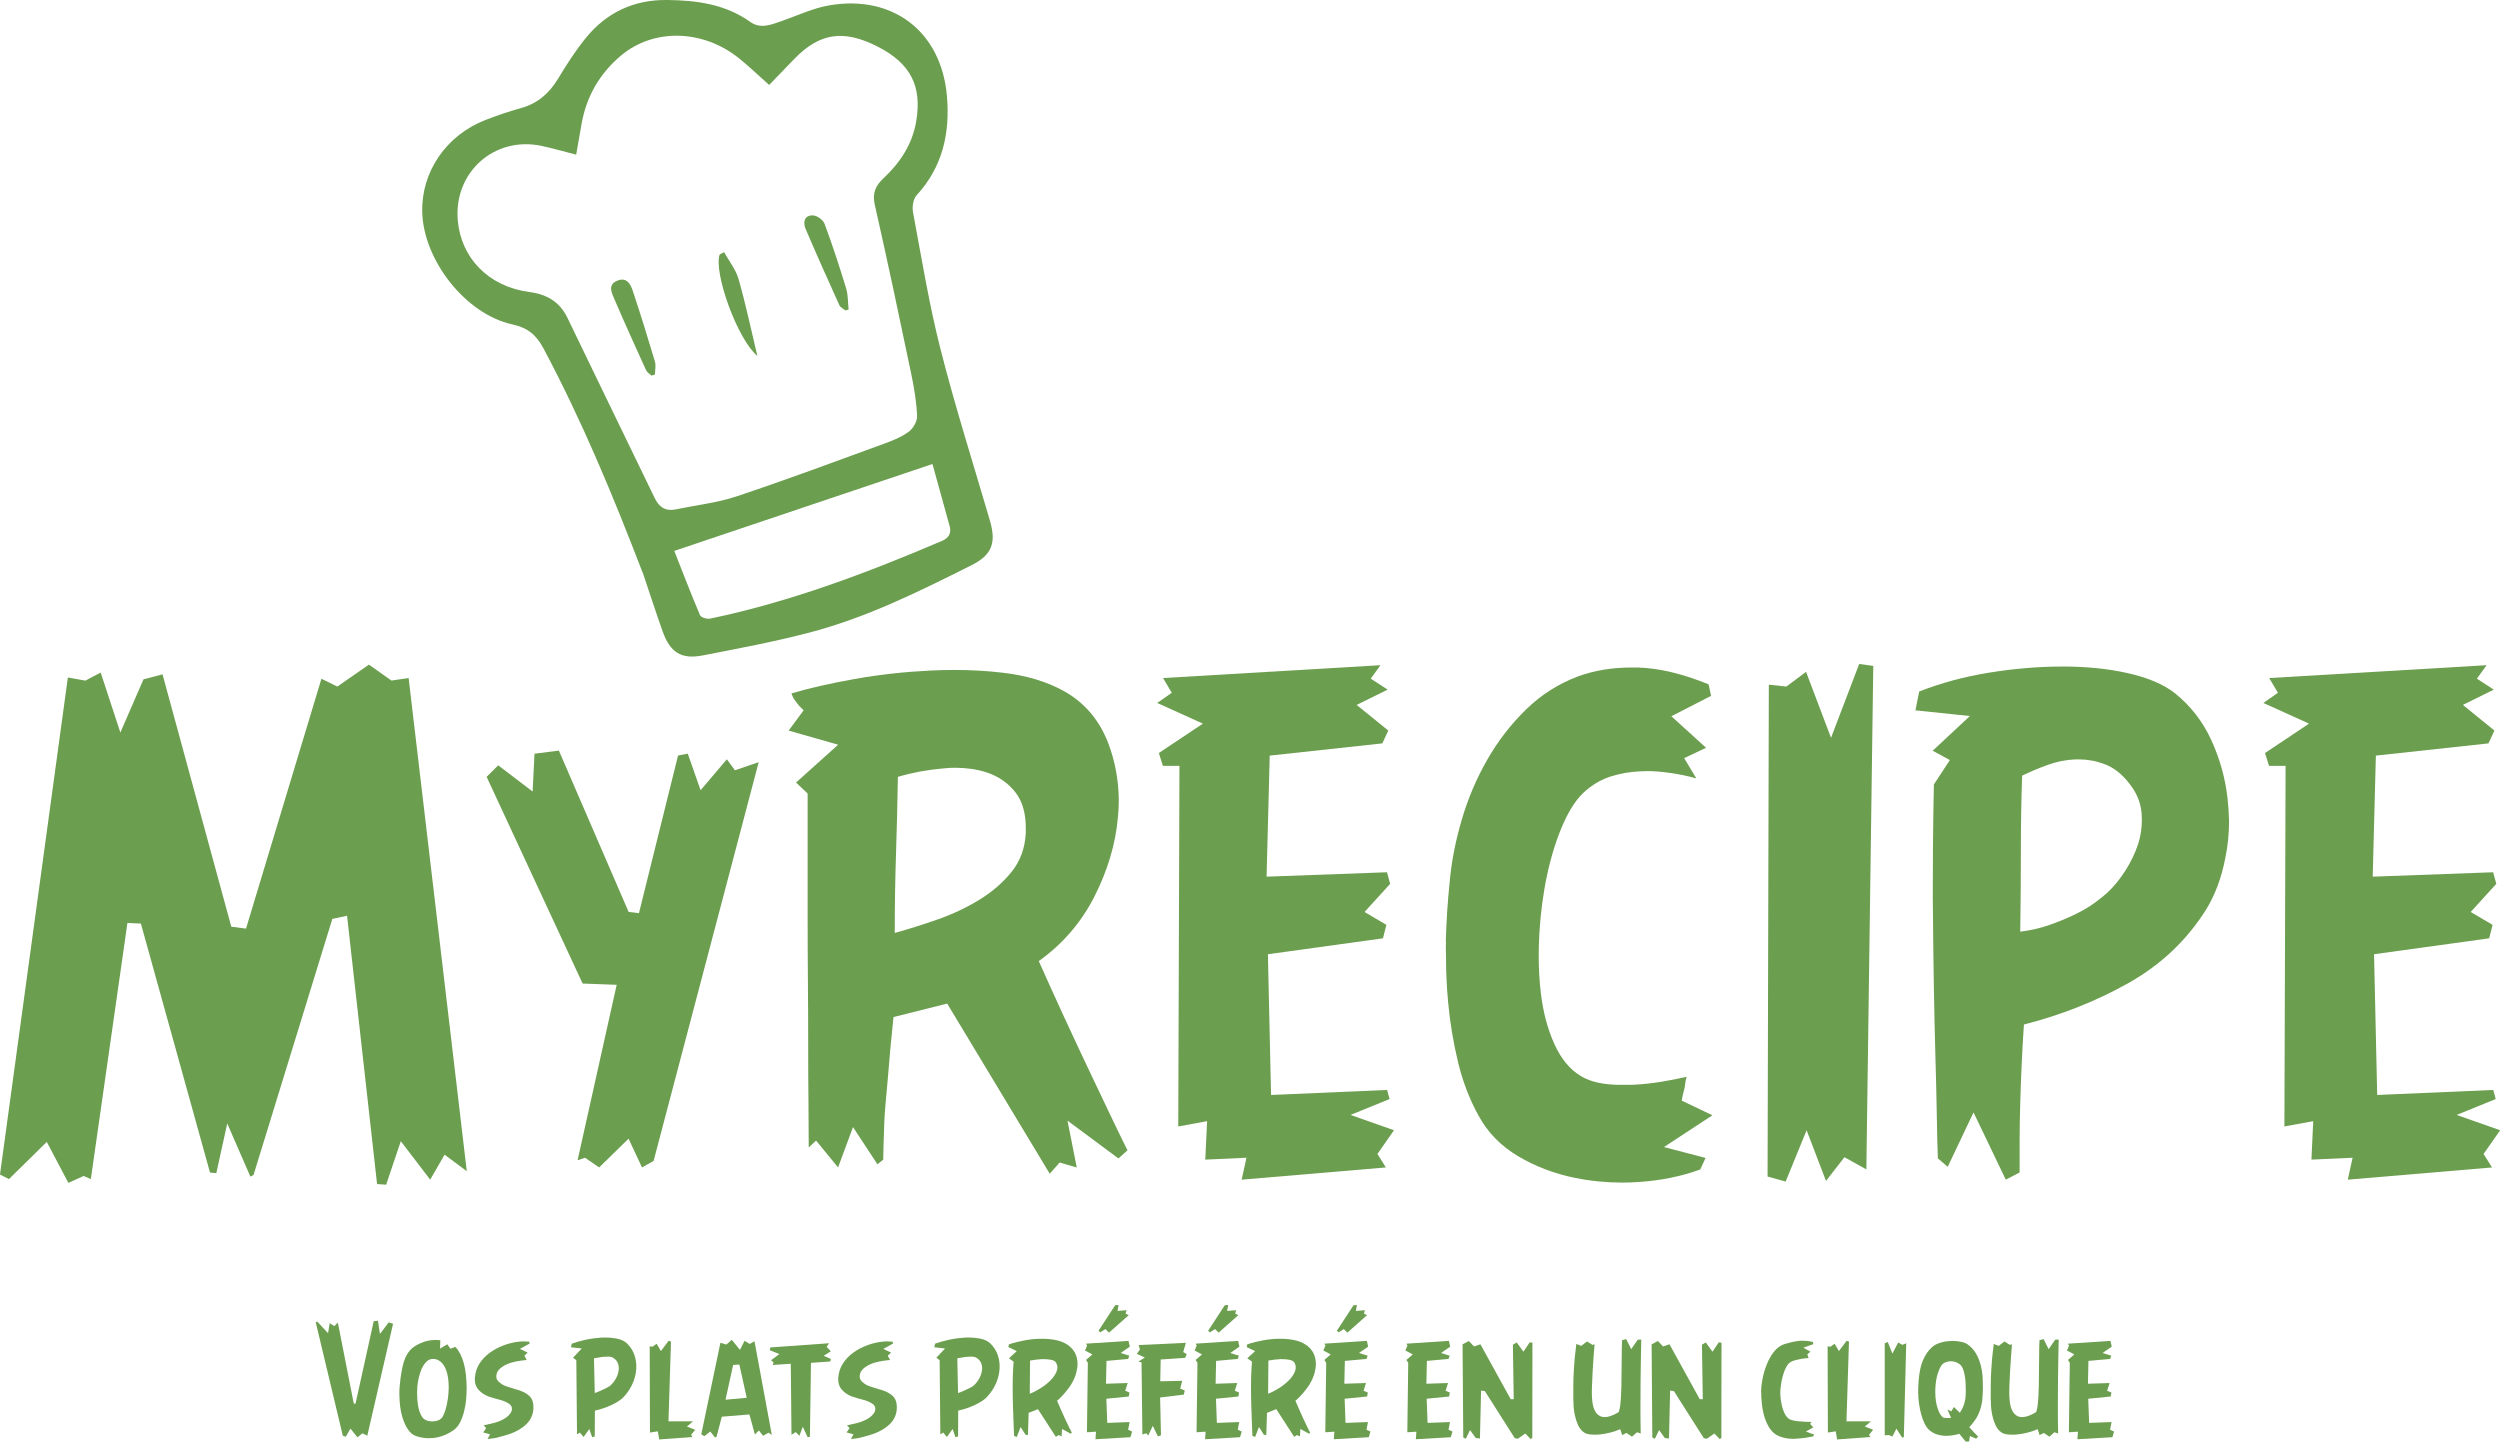 <?xml version="1.0" encoding="UTF-8"?>
<svg id="Layer_2" data-name="Layer 2" xmlns="http://www.w3.org/2000/svg" viewBox="0 0 358.09 206.5">
  <defs>
    <style>
      .cls-1 {
        fill: #6b9e4e;
      }
    </style>
  </defs>
  <g id="Layer_1-2" data-name="Layer 1">
    <g>
      <g>
        <path class="cls-1" d="M0,168.22L9.72,97.04l2.51,.45,2.19-1.16,2.82,8.6,3.31-7.62,2.73-.72,9.85,36.15,2.11,.27,10.8-35.79,2.28,1.12,4.52-3.14,3.23,2.28,2.46-.36,8.33,70.64-3.18-2.37-2.06,3.58-4.21-5.51-2.1,6.23-1.3-.09-4.3-38.43-2.11,.45-11.29,36.69-.45,.22-3.31-7.61-1.57,7.12-.9-.09-9.9-35.66-1.93-.09-5.24,36.69-1.03-.45-2.19,.99-3.09-5.87-5.42,5.33-1.3-.67Z"/>
        <path class="cls-1" d="M69.7,111.28l1.66-1.66,4.93,3.76,.27-5.42,3.49-.45,9.99,23.11,1.48,.18,5.6-22.58,1.39-.27,1.84,5.24,3.76-4.43,1.16,1.57,3.4-1.16-15.05,57.11-1.66,.94-1.93-4.12-4.21,4.12-2.02-1.39-1.07,.36,5.6-25.13-4.88-.18-13.75-29.61Z"/>
        <path class="cls-1" d="M112.96,104.65l2.15-2.91-.67-.67c-.18-.24-.37-.49-.58-.76-.21-.27-.37-.6-.49-.99,2.51-.75,5.52-1.43,9.03-2.06,3.51-.63,7.12-1.03,10.82-1.21,1.16-.06,2.33-.09,3.49-.09,2.36,0,4.67,.13,6.94,.4,3.35,.39,6.24,1.25,8.69,2.6,2.97,1.64,5.09,4.12,6.38,7.44,.99,2.57,1.5,5.32,1.53,8.24,0,.81-.04,1.63-.13,2.46-.34,3.82-1.47,7.6-3.37,11.33-1.9,3.73-4.56,6.81-7.96,9.23,1.06,2.39,2.26,5.04,3.6,7.95,1.34,2.91,2.65,5.7,3.91,8.35,1.26,2.66,2.37,4.98,3.32,6.97,.96,1.99,1.58,3.26,1.88,3.83l-1.3,1.17-7.3-5.42,1.33,6.72-2.45-.72-1.42,1.61-14.69-24.37-7.69,1.93c-.33,3.11-.6,6.03-.81,8.78-.11,1.16-.22,2.34-.32,3.54-.11,1.19-.18,2.31-.21,3.36-.03,1.05-.06,1.99-.09,2.84-.03,.85-.04,1.49-.04,1.9l-.83,.67-3.5-5.33-2.14,5.78-3.15-3.85-1.05,.99c0-1.76-.01-3.91-.04-6.45-.03-2.54-.04-5.28-.04-8.22s-.01-6-.04-9.18c-.03-3.18-.04-6.34-.04-9.47v-17.38l-1.66-1.57,6.03-5.42-7.08-2.02Zm15.2,28.98c1.97-.54,4.03-1.19,6.19-1.95,2.16-.76,4.16-1.71,5.99-2.84,1.83-1.13,3.36-2.46,4.58-3.99,1.22-1.52,1.89-3.36,2.01-5.51v-.76c0-2.09-.48-3.76-1.43-5.02-1.07-1.4-2.5-2.39-4.29-2.96-1.34-.42-2.82-.63-4.42-.63-.54,0-1.07,.03-1.61,.09-2.23,.18-4.42,.58-6.57,1.21-.06,3.67-.15,7.35-.27,11.04-.12,3.69-.18,7.46-.18,11.31Z"/>
        <path class="cls-1" d="M165.73,100.71l2.11-1.48-1.25-2.11,31.14-1.84-1.39,1.93,2.42,1.57-4.44,2.19,4.53,3.67-.85,1.84-16.13,1.75-.45,17.34,17.25-.63,.45,1.66-3.67,4.03,3.13,1.84-.49,1.93-16.48,2.28,.45,20.16,16.62-.72,.36,1.3-5.6,2.28,6.23,2.19-2.37,3.4,1.21,1.93-20.66,1.75,.69-3.14-5.9,.27,.26-5.51-4.13,.76,.17-51.65h-2.37l-.58-1.84,6.31-4.21-6.54-2.96Z"/>
        <path class="cls-1" d="M207.09,134.76c.09-2.93,.27-5.67,.54-8.24,.24-2.93,.82-5.94,1.73-9.05,.91-3.11,2.14-6,3.69-8.69,1.54-2.69,3.4-5.08,5.57-7.19s4.66-3.68,7.47-4.73c2.33-.84,4.87-1.25,7.62-1.25h.85c3.05,.08,6.43,.89,10.17,2.41l.36,1.65-5.69,2.92,4.97,4.52-3.14,1.48,1.75,2.91c-1.28-.37-2.61-.64-3.99-.82-1.05-.15-2.08-.23-3.09-.23l-1.03,.04c-1.37,.06-2.72,.29-4.03,.69-1.31,.4-2.52,1.07-3.63,2.01-1.22,1.01-2.31,2.59-3.27,4.74-.96,2.15-1.72,4.57-2.31,7.25-.58,2.68-.96,5.54-1.14,8.56-.06,1.07-.09,2.1-.09,3.11,0,1.89,.1,3.71,.31,5.44,.33,2.72,.97,5.13,1.93,7.25s2.22,3.65,3.81,4.6c.93,.55,2.05,.92,3.36,1.1,.92,.12,1.88,.17,2.87,.14h1.17c1.37-.06,2.74-.21,4.1-.43,1.36-.23,2.58-.46,3.65-.71-.12,.3-.19,.64-.22,1.02-.03,.38-.11,.75-.22,1.1-.12,.42-.21,.85-.27,1.29l4.39,2.1-6.94,4.55,5.96,1.56-.76,1.65c-2.69,.98-5.6,1.58-8.74,1.79-.81,.06-1.61,.09-2.42,.09-2.3,0-4.55-.22-6.76-.67-2.96-.6-5.68-1.63-8.17-3.11-2.49-1.48-4.37-3.41-5.66-5.8-1.29-2.33-2.27-4.88-2.94-7.66s-1.15-5.63-1.42-8.56c-.21-2.21-.31-4.42-.31-6.63-.03-.72-.03-1.45,0-2.19Z"/>
        <path class="cls-1" d="M253.18,168.53l.18-70.46,2.51,.27,2.82-2.11,3.58,9.45,4.03-10.57,2.02,.27-.99,72.12-3.14-1.75-2.64,3.4-2.78-7.26-3,7.35-2.6-.72Z"/>
        <path class="cls-1" d="M274.36,101.74l.54-2.69c3.11-1.22,6.46-2.13,10.06-2.71,3.6-.58,7.11-.87,10.52-.87s6.53,.32,9.35,.96c2.82,.64,5.03,1.58,6.62,2.8,2.28,1.82,4.04,4.07,5.27,6.74,1.23,2.67,2.01,5.46,2.34,8.35,.12,1.11,.2,2.21,.22,3.31,0,1.79-.18,3.55-.54,5.29-.54,2.81-1.46,5.26-2.74,7.35-2.76,4.39-6.44,7.88-11.03,10.48-4.59,2.6-9.61,4.6-15.07,6-.12,1.64-.22,3.45-.31,5.42-.09,1.97-.17,3.92-.22,5.85-.06,1.93-.09,3.76-.09,5.49v4.43l-1.98,1.03-4.62-9.63-3.7,7.79-1.41-1.21c-.06-1.52-.11-3.55-.15-6.09-.04-2.54-.11-5.37-.2-8.49-.09-3.12-.16-6.41-.22-9.85-.06-3.45-.1-6.91-.13-10.37-.03-1.73-.04-3.43-.02-5.08,.01-1.66,.02-3.29,.02-4.9,.03-3.23,.07-6.15,.13-8.78l2.29-3.49-2.46-1.34,5.33-4.97-7.79-.81Zm15.01,31.71c1.47-.18,2.86-.5,4.18-.96,1.32-.46,2.53-.96,3.64-1.5,1.11-.54,2.06-1.1,2.85-1.68,.79-.58,1.4-1.07,1.82-1.46,.93-.87,1.79-1.92,2.58-3.16,.79-1.24,1.42-2.55,1.86-3.92,.33-1.08,.49-2.18,.49-3.31,0-.33-.02-.66-.04-.99-.12-1.46-.67-2.84-1.66-4.12-1.11-1.46-2.34-2.43-3.68-2.91-1.2-.45-2.43-.67-3.68-.67h-.45c-1.41,.06-2.77,.34-4.09,.83-1.32,.49-2.5,.99-3.55,1.5-.12,3.49-.18,7.09-.18,10.77s-.03,7.55-.09,11.58Z"/>
        <path class="cls-1" d="M324.17,100.71l2.11-1.48-1.25-2.11,31.14-1.84-1.39,1.93,2.42,1.57-4.43,2.19,4.52,3.67-.85,1.84-16.13,1.75-.45,17.34,17.25-.63,.45,1.66-3.67,4.03,3.14,1.84-.49,1.93-16.49,2.28,.45,20.16,16.62-.72,.36,1.3-5.6,2.28,6.23,2.19-2.37,3.4,1.21,1.93-20.66,1.75,.69-3.14-5.9,.27,.26-5.51-4.13,.76,.17-51.65h-2.37l-.58-1.84,6.31-4.21-6.54-2.96Z"/>
      </g>
      <g>
        <path class="cls-1" d="M45.24,189.4l.18-.12,1.57,1.68,.24-1.44,.65,.43,.51-.51,2.28,11.59,.25,.04,2.61-11.83,.61-.06,.28,1.89,1.25-1.66,.63,.2-3.69,16.03-.71-.34-.69,.58-1.02-1.25-.66,1.16-.43-.15-3.87-16.23Z"/>
        <path class="cls-1" d="M57.25,200.82c-.03-.38-.04-.76-.05-1.14,0-.42,.02-.84,.06-1.27,.14-1.44,.34-2.58,.6-3.4s.65-1.45,1.16-1.89c.19-.16,.42-.32,.71-.48,.29-.16,.61-.3,.96-.43s.74-.21,1.15-.25c.19-.02,.39-.03,.58-.03l.65,.04-.04,1.2,1.04-.62,.45,.64,.7-.27c.52,.54,.92,1.31,1.2,2.31,.28,1,.42,2.23,.42,3.69,0,.49-.03,1.02-.08,1.6-.06,.58-.15,1.14-.3,1.69-.14,.55-.33,1.06-.56,1.52-.24,.46-.53,.82-.88,1.08-.5,.35-1,.63-1.5,.81-.5,.19-.99,.31-1.47,.35-.22,.02-.44,.03-.66,.03-.24,0-.47-.01-.69-.04-.42-.06-.8-.15-1.15-.28-.44-.16-.81-.48-1.13-.96-.32-.48-.58-1.05-.78-1.72s-.33-1.4-.39-2.2Zm2.52-1.98c-.02,.27-.03,.54-.02,.81,0,.5,.03,1,.1,1.48,.1,.74,.3,1.33,.58,1.78,.14,.23,.34,.4,.61,.52,.27,.12,.56,.17,.86,.17s.6-.05,.87-.16c.28-.11,.49-.28,.63-.51,.14-.23,.28-.56,.41-1s.24-.92,.32-1.44,.13-1.08,.14-1.65v-.23c0-.49-.04-.96-.12-1.41-.09-.52-.24-.99-.45-1.4-.21-.41-.5-.73-.86-.94-.23-.14-.5-.21-.8-.21h-.05c-.33,0-.61,.12-.84,.33-.41,.37-.73,.91-.96,1.62s-.38,1.46-.43,2.24Z"/>
        <path class="cls-1" d="M68.03,197.28c.06-.72,.27-1.38,.65-1.97,.38-.59,.87-1.11,1.46-1.54s1.25-.79,1.98-1.06c.73-.28,1.47-.46,2.24-.54,.15-.02,.32-.03,.53-.04,.06,0,.11,0,.17,.01,.29,0,.53,.02,.73,.03l.08,.27-1.4,.77,1.11,.53-.47,.45,.33,.61c-.51,.04-1.02,.11-1.52,.21-.5,.1-.94,.23-1.33,.41-.39,.17-.72,.39-.99,.63-.27,.25-.43,.54-.49,.86-.01,.08-.02,.17-.02,.25,0,.27,.09,.49,.27,.67,.23,.24,.51,.45,.83,.61,.16,.07,.34,.13,.52,.19s.37,.12,.54,.17c.18,.06,.34,.11,.5,.16,.15,.05,.29,.09,.4,.11,.71,.21,1.26,.5,1.66,.87,.4,.37,.6,.91,.6,1.63,0,.76-.22,1.43-.65,2-.43,.58-1.1,1.09-2.02,1.53-.36,.17-.73,.31-1.09,.41-.36,.1-.71,.21-1.05,.3-.34,.1-.66,.17-.95,.21-.3,.04-.57,.08-.82,.1l.37-.67-.99-.28,.43-.62-.37-.38c.23-.05,.49-.12,.78-.19,.29-.07,.58-.14,.88-.21,.27-.08,.55-.19,.83-.31,.28-.12,.54-.27,.77-.44,.23-.17,.42-.36,.57-.57,.15-.21,.23-.43,.23-.67,0-.3-.15-.54-.45-.74-.3-.19-.63-.35-.99-.46-.37-.1-.74-.2-1.1-.3s-.63-.18-.81-.25c-.64-.26-1.14-.6-1.5-1.04-.31-.37-.47-.86-.47-1.47,0-.1,0-.2,.01-.3Z"/>
        <path class="cls-1" d="M81.78,192.98l.12-.52c.58-.21,1.25-.4,2-.56,.75-.16,1.51-.26,2.26-.31,.2-.01,.39-.02,.58-.01,.54,0,1.05,.05,1.53,.14,.65,.12,1.15,.35,1.51,.68,.57,.55,.96,1.19,1.16,1.9,.14,.48,.21,.97,.2,1.45,0,.23-.01,.46-.04,.68-.09,.72-.31,1.42-.66,2.1-.35,.68-.79,1.27-1.32,1.77-.18,.16-.4,.32-.68,.49-.28,.17-.58,.33-.92,.49-.34,.16-.71,.3-1.11,.44-.4,.14-.8,.24-1.2,.33l-.02,3.69-.37,.13-.41-1.19-.82,1.15-.53-.64-.41,.26-.1-10.62-.47-.36,1.25-1.32-1.54-.17Zm3.3,1.57l.11,4.99c.35-.12,.68-.26,.97-.4,.25-.11,.5-.23,.74-.35,.24-.12,.42-.23,.53-.33,.3-.27,.55-.59,.76-.95,.21-.37,.35-.74,.41-1.12,.02-.14,.03-.27,.04-.39,0-.23-.04-.46-.11-.67-.11-.34-.35-.62-.71-.85-.17-.1-.4-.16-.68-.17-.02,0-.04,0-.05,.01-.3,0-.6,.02-.9,.05-.36,.06-.73,.12-1.11,.19Z"/>
        <path class="cls-1" d="M93.06,192.84l.4,.06,.59-.43,.62,1.05,1.1-1.47,.34,.11-.36,11.43h3.51l-.87,.74,1.19,.47-.6,.73,.22,.3-4.78,.35-.19-1.16-1.13,.17-.04-12.34Z"/>
        <path class="cls-1" d="M100.45,205.44l2.74-13.11,.85,.26,.78-.68,1.17,1.44,.66-1.3,.74,.45,.68-.39,2.48,13.42-.47-.32-.78,.45-.6-.77-.57,.58-.79-2.87-3.95,.32-.76,2.89-.22,.08-.67-.85-.85,.67-.45-.27Zm3.47-4.95l3.04-.28-1.06-4.76-.89,.06-1.09,4.98Z"/>
        <path class="cls-1" d="M110.25,193.37l.1-.37,8.4-.6-.34,.53,.6,.62-1.03,.65,1.03,.45-.08,.36-2.77,.2-.15,10.57-.32,.09-.7-1.51-.49,1.3-.52-.53-.61,.38-.1-10.17-2.57,.17,.1-.38-.36-.29,1.19-.89-1.38-.56Z"/>
        <path class="cls-1" d="M120.08,197.28c.06-.72,.27-1.38,.65-1.97,.38-.59,.87-1.11,1.46-1.54s1.25-.79,1.98-1.06c.73-.28,1.47-.46,2.24-.54,.15-.02,.32-.03,.53-.04,.06,0,.11,0,.17,.01,.29,0,.53,.02,.73,.03l.08,.27-1.4,.77,1.11,.53-.47,.45,.33,.61c-.51,.04-1.02,.11-1.52,.21-.5,.1-.94,.23-1.33,.41-.39,.17-.72,.39-.99,.63-.27,.25-.43,.54-.49,.86-.01,.08-.02,.17-.02,.25,0,.27,.09,.49,.27,.67,.23,.24,.51,.45,.83,.61,.16,.07,.34,.13,.52,.19s.37,.12,.54,.17c.18,.06,.34,.11,.5,.16,.15,.05,.29,.09,.4,.11,.71,.21,1.26,.5,1.66,.87,.4,.37,.6,.91,.6,1.63,0,.76-.22,1.43-.65,2-.43,.58-1.1,1.09-2.02,1.53-.36,.17-.73,.31-1.09,.41-.36,.1-.71,.21-1.05,.3-.34,.1-.66,.17-.95,.21-.3,.04-.57,.08-.82,.1l.37-.67-.99-.28,.43-.62-.37-.38c.23-.05,.49-.12,.78-.19,.29-.07,.58-.14,.88-.21,.27-.08,.55-.19,.83-.31,.28-.12,.54-.27,.77-.44,.23-.17,.42-.36,.57-.57,.15-.21,.23-.43,.23-.67,0-.3-.15-.54-.45-.74-.3-.19-.63-.35-.99-.46-.37-.1-.74-.2-1.1-.3s-.63-.18-.81-.25c-.64-.26-1.14-.6-1.5-1.04-.31-.37-.47-.86-.47-1.47,0-.1,0-.2,.01-.3Z"/>
        <path class="cls-1" d="M133.82,192.98l.12-.52c.58-.21,1.25-.4,2-.56,.75-.16,1.51-.26,2.26-.31,.2-.01,.39-.02,.58-.01,.54,0,1.05,.05,1.53,.14,.65,.12,1.15,.35,1.51,.68,.57,.55,.96,1.19,1.16,1.9,.14,.48,.21,.97,.2,1.45,0,.23-.01,.46-.04,.68-.09,.72-.31,1.42-.66,2.1-.35,.68-.79,1.27-1.32,1.77-.18,.16-.4,.32-.68,.49-.28,.17-.58,.33-.92,.49-.34,.16-.71,.3-1.11,.44-.4,.14-.8,.24-1.2,.33l-.02,3.69-.37,.13-.41-1.19-.82,1.15-.53-.64-.41,.26-.1-10.62-.47-.36,1.25-1.32-1.54-.17Zm3.3,1.57l.11,4.99c.35-.12,.68-.26,.97-.4,.25-.11,.5-.23,.74-.35,.24-.12,.42-.23,.53-.33,.3-.27,.55-.59,.76-.95,.21-.37,.35-.74,.41-1.12,.02-.14,.03-.27,.04-.39,0-.23-.04-.46-.11-.67-.11-.34-.35-.62-.71-.85-.17-.1-.4-.16-.68-.17-.02,0-.04,0-.05,.01-.3,0-.6,.02-.9,.05-.36,.06-.73,.12-1.11,.19Z"/>
        <path class="cls-1" d="M144.44,192.95l.07-.39c.78-.26,1.56-.45,2.35-.59s1.54-.21,2.28-.21h.11c.7,0,1.35,.06,1.95,.18,.63,.12,1.18,.34,1.65,.64,.42,.27,.76,.61,1.02,1.02,.25,.41,.41,.87,.45,1.38,.01,.12,.02,.26,.02,.39,0,.39-.06,.81-.18,1.25-.15,.59-.42,1.19-.8,1.79-.07,.12-.18,.28-.33,.47-.15,.19-.31,.39-.48,.6-.17,.21-.36,.42-.56,.62-.2,.2-.39,.39-.58,.54,.18,.41,.36,.84,.56,1.29,.2,.45,.4,.89,.59,1.31s.38,.8,.55,1.15,.31,.62,.41,.81l-.15,.16-1.25-.68-.06,1.06-.43-.19-.39,.26-2.57-3.97-1.33,.53-.1,3.18-.34-.04-.71-1.11-.55,1.43-.39-.16c-.01-.42-.04-1.03-.07-1.81-.03-.79-.07-1.65-.09-2.57-.03-.93-.04-1.87-.04-2.82s.03-1.82,.08-2.6l.06-.83-.67-.49,1.12-1.02-1.21-.58Zm3.07,6.68c.51-.2,1.03-.47,1.57-.81,.54-.34,1-.71,1.4-1.11,.39-.4,.68-.82,.86-1.26,.08-.19,.12-.39,.12-.58,0-.23-.06-.45-.18-.67-.12-.23-.39-.37-.8-.44-.33-.06-.67-.08-1.02-.08h-.24c-.51,.03-1.07,.09-1.68,.2l-.04,4.76Z"/>
        <path class="cls-1" d="M155.42,193.42l.29-.68-.15-.28,6.08-.4,.19,.83-1.32,.91,1.25,.38-.17,.47-3.1,.28-.07,3.27,3.1-.1-.35,1.11,.61,.25-.1,.57-3.21,.32,.13,3.46,3.2-.12-.21,1.1,.57,.26-.24,.81-5.01,.29,.08-1.08-1.3,.08,.13-9.94-.26-.42,.91-.79-1.08-.57Zm1.93-2.81l2.38-3.65,.49-.04-.15,.85,1.28-.1-.12,.51,.45,.19-2.83,2.51-.51-.51-.75,.47-.23-.22Z"/>
        <path class="cls-1" d="M162.86,193.89l.42-.6-.19-.63,6.77-.32-.38,1.32,.5,.3-.22,.53-3.51,.24-.06,3.12,3.14-.07-.28,1.12,.64,.26-.12,.6-3.4,.41,.12,5.41-.43,.17-.74-1.52-.66,1.4-.25-.34-.58,.18-.12-10.33-.45-.12,.93-.57-1.15-.53Z"/>
        <path class="cls-1" d="M171.12,193.42l.29-.68-.15-.28,6.08-.4,.19,.83-1.32,.91,1.25,.38-.17,.47-3.1,.28-.07,3.27,3.1-.1-.35,1.11,.61,.25-.1,.57-3.21,.32,.13,3.46,3.2-.12-.21,1.1,.57,.26-.24,.81-5.01,.29,.08-1.08-1.3,.08,.13-9.94-.26-.42,.91-.79-1.08-.57Zm1.93-2.81l2.38-3.65,.49-.04-.15,.85,1.28-.1-.12,.51,.45,.19-2.83,2.51-.51-.51-.75,.47-.23-.22Z"/>
        <path class="cls-1" d="M178.58,192.95l.07-.39c.78-.26,1.56-.45,2.35-.59s1.54-.21,2.28-.21h.11c.7,0,1.35,.06,1.95,.18,.63,.12,1.18,.34,1.65,.64,.42,.27,.76,.61,1.02,1.02,.25,.41,.4,.87,.45,1.38,.02,.12,.02,.26,.02,.39,0,.39-.06,.81-.18,1.25-.15,.59-.42,1.19-.8,1.79-.07,.12-.18,.28-.33,.47-.15,.19-.31,.39-.48,.6-.17,.21-.36,.42-.56,.62-.2,.2-.39,.39-.58,.54,.18,.41,.36,.84,.56,1.29,.2,.45,.4,.89,.59,1.31s.38,.8,.55,1.15c.18,.35,.31,.62,.41,.81l-.15,.16-1.25-.68-.06,1.06-.43-.19-.39,.26-2.57-3.97-1.33,.53-.1,3.18-.34-.04-.71-1.11-.55,1.43-.39-.16c-.01-.42-.04-1.03-.07-1.81-.03-.79-.07-1.65-.09-2.57-.03-.93-.04-1.87-.04-2.82s.03-1.82,.08-2.6l.06-.83-.67-.49,1.12-1.02-1.21-.58Zm3.07,6.68c.51-.2,1.03-.47,1.57-.81,.54-.34,1-.71,1.4-1.11,.39-.4,.68-.82,.86-1.26,.08-.19,.12-.39,.12-.58,0-.23-.06-.45-.18-.67-.12-.23-.39-.37-.8-.44-.33-.06-.67-.08-1.02-.08h-.24c-.51,.03-1.07,.09-1.68,.2l-.04,4.76Z"/>
        <path class="cls-1" d="M189.56,193.42l.29-.68-.15-.28,6.08-.4,.19,.83-1.32,.91,1.25,.38-.17,.47-3.1,.28-.07,3.27,3.1-.1-.35,1.11,.61,.25-.1,.57-3.22,.32,.13,3.46,3.21-.12-.21,1.1,.57,.26-.24,.81-5.01,.29,.08-1.08-1.3,.08,.13-9.94-.26-.42,.91-.79-1.08-.57Zm1.93-2.81l2.38-3.65,.49-.04-.15,.85,1.28-.1-.12,.51,.45,.19-2.83,2.51-.51-.51-.75,.47-.23-.22Z"/>
        <path class="cls-1" d="M201.31,193.42l.29-.68-.15-.28,6.08-.4,.19,.83-1.32,.91,1.25,.38-.17,.47-3.1,.28-.07,3.27,3.1-.1-.35,1.11,.61,.25-.1,.57-3.22,.32,.13,3.46,3.21-.12-.21,1.1,.57,.26-.24,.81-5.01,.29,.08-1.08-1.3,.08,.13-9.94-.26-.42,.91-.79-1.08-.57Z"/>
        <path class="cls-1" d="M209.47,192.57l.92-.49,.74,.78,.92-.31,4.34,7.87h.43l-.12-7.81,.55-.32,.96,1.32,.9-1.34,.39,.06-.02,13.64-.24,.15-.76-.79-1.08,.75-.43-.08-4.29-6.75-.54-.06-.16,6.86-.6-.08-.82-1.13-.61,1.25-.36-.19-.1-13.32Z"/>
        <path class="cls-1" d="M225.35,200.45c0-.8,0-1.51,.01-2.16,0-.64,.03-1.27,.06-1.87,.03-.6,.08-1.22,.13-1.85,.06-.63,.14-1.32,.24-2.07l.7,.28,.83-.63,.79,.49,.29-.1c-.04,.42-.09,.97-.13,1.65-.05,.68-.1,1.39-.14,2.14s-.08,1.47-.1,2.17c0,.3-.01,.58-.02,.84,0,.35,0,.65,.03,.92,.07,1.33,.43,2.18,1.08,2.54,.21,.12,.46,.18,.74,.18,.55,0,1.22-.24,2-.72,.08-.2,.15-.49,.2-.87s.09-.8,.12-1.28c.03-.47,.05-.98,.06-1.52,.01-.54,.02-1.08,.02-1.63,.01-.92,.02-1.83,.03-2.73,0-.9,.02-1.66,.05-2.27l.59-.15,.72,1.44,.94-1.36,.5-.02c-.01,.58-.03,1.38-.05,2.4-.02,1.02-.03,2.15-.05,3.4-.01,1.24-.02,2.54-.02,3.87s.01,2.6,.04,3.79l-.53-.18-.72,.63-.79-.53-.63,.31c-.01-.08-.04-.17-.07-.29-.04-.12-.1-.31-.2-.56-.42,.19-.89,.35-1.4,.48-.51,.13-1.01,.23-1.5,.27-.26,.03-.51,.04-.75,.04-.21,0-.41-.01-.6-.03-.42-.04-.74-.15-.97-.32-.35-.25-.63-.61-.83-1.06-.2-.45-.35-.92-.45-1.4-.1-.48-.16-.93-.18-1.35-.02-.42-.03-.73-.03-.93Z"/>
        <path class="cls-1" d="M236.55,192.57l.92-.49,.74,.78,.92-.31,4.34,7.87h.43l-.12-7.81,.55-.32,.96,1.32,.9-1.34,.39,.06-.02,13.64-.24,.15-.76-.79-1.08,.75-.43-.08-4.29-6.75-.54-.06-.16,6.86-.6-.08-.82-1.13-.61,1.25-.36-.19-.1-13.32Z"/>
        <path class="cls-1" d="M252.25,199.28c0-.41,.06-.95,.18-1.63,.12-.68,.31-1.37,.58-2.07,.26-.7,.61-1.34,1.04-1.91,.43-.57,.96-.96,1.58-1.16,.69-.21,1.35-.36,1.98-.44,.21-.03,.43-.04,.65-.03,.44,0,.9,.05,1.38,.16,.03,.04,.05,.09,.06,.16,.01,.06,.04,.11,.06,.16l-1.46,.52,1.02,.57-.45,.38,.18,.53c-.19,.01-.39,.03-.62,.06-.23,.03-.46,.06-.68,.11s-.44,.09-.65,.15c-.21,.06-.39,.12-.54,.21-.28,.14-.52,.4-.72,.78-.2,.38-.36,.8-.48,1.25-.12,.45-.21,.9-.27,1.35s-.09,.8-.09,1.07c0,.24,.02,.53,.06,.86,.04,.33,.1,.68,.18,1.03s.2,.69,.35,1.01c.15,.32,.34,.58,.59,.78,.12,.11,.31,.2,.57,.26,.26,.06,.54,.11,.85,.14,.31,.03,.63,.05,.96,.07,.33,.01,.63,.02,.92,.02-.03,.03-.06,.07-.09,.11-.03,.05-.07,.11-.11,.18l.45,.49-1.06,.6,1.16,.43c-.03,.11-.06,.19-.08,.25-.85,.19-1.7,.3-2.56,.35-.12,0-.25,.01-.37,.01-.71,0-1.35-.12-1.95-.36-.54-.21-.98-.56-1.32-1.05-.34-.49-.6-1.04-.79-1.64-.19-.61-.32-1.24-.39-1.9-.07-.66-.11-1.27-.11-1.84Z"/>
        <path class="cls-1" d="M261.79,192.84l.4,.06,.59-.43,.62,1.05,1.1-1.47,.34,.11-.36,11.43h3.5l-.87,.74,1.19,.47-.6,.73,.22,.3-4.78,.35-.19-1.16-1.13,.17-.04-12.34Z"/>
        <path class="cls-1" d="M269.96,205.61v-13.21l.44-.17,.66,1.66,.83-1.6,.59,.34,.56-.22-.34,13.43-.24,.08-.83-1.28-.57,1.12-.51-.21-.58,.04Z"/>
        <path class="cls-1" d="M274.75,199.57c0-.62,.02-1.23,.07-1.83,.04-.6,.13-1.18,.25-1.73,.12-.55,.31-1.08,.56-1.58,.25-.5,.58-.96,1-1.37,.31-.31,.71-.54,1.19-.7,.48-.16,.98-.25,1.49-.27,.12,0,.25-.01,.37-.02,.37,0,.73,.03,1.07,.1,.46,.08,.81,.21,1.06,.38,.38,.26,.71,.58,1,.98,.28,.4,.51,.84,.69,1.33,.18,.49,.31,.99,.39,1.52,.08,.53,.12,1.03,.12,1.51,0,.28,0,.56,.01,.83,0,.09,0,.18,0,.27,0,.18,0,.36-.02,.55-.01,.28-.03,.56-.05,.82-.02,.26-.06,.53-.12,.8-.1,.51-.27,1.02-.51,1.53s-.66,1.09-1.25,1.74c.23,.26,.47,.52,.72,.78,.25,.26,.43,.45,.55,.56l-.28,.3-.9-.38-.11,.77-.47,.04c-.07-.07-.19-.21-.37-.44-.18-.22-.37-.45-.56-.69-.32,.1-.67,.17-1.05,.23-.27,.04-.54,.06-.81,.06h-.3c-.37-.03-.74-.1-1.1-.22-.36-.12-.69-.31-1-.57-.27-.21-.5-.53-.71-.94-.2-.42-.37-.87-.5-1.37-.13-.49-.24-1.01-.31-1.55-.07-.54-.11-1.02-.11-1.46Zm2.46-.59c0,.12-.01,.25-.01,.37,0,.25,.01,.5,.03,.77,.03,.39,.08,.76,.17,1.12,.09,.36,.2,.7,.34,1.01,.14,.31,.32,.56,.53,.74,.06,.06,.15,.09,.28,.1,.13,.01,.26,.02,.41,.02,.16,0,.33,0,.51-.02l-.53-1.2,.55,.27,.38-.63,.33,.33c.15,.15,.33,.32,.52,.5,.24-.37,.42-.7,.53-1.01,.11-.31,.19-.6,.24-.89,.04-.28,.07-.54,.07-.76,0-.22,.01-.42,.01-.6,0-.26,0-.54-.02-.86-.01-.32-.04-.64-.09-.96-.04-.32-.11-.63-.19-.92s-.2-.53-.34-.73c-.16-.19-.37-.34-.63-.46-.26-.12-.54-.19-.83-.19h-.05c-.28,0-.54,.06-.8,.17-.28,.12-.49,.31-.64,.59-.21,.38-.39,.84-.53,1.37-.13,.53-.22,1.16-.24,1.87Z"/>
        <path class="cls-1" d="M285.14,200.45c0-.8,0-1.51,.01-2.16,0-.64,.03-1.27,.06-1.87,.03-.6,.08-1.22,.13-1.85,.06-.63,.14-1.32,.24-2.07l.7,.28,.83-.63,.79,.49,.29-.1c-.04,.42-.09,.97-.13,1.65-.05,.68-.1,1.39-.14,2.14s-.08,1.47-.1,2.17c0,.3-.01,.58-.02,.84,0,.35,0,.65,.03,.92,.07,1.33,.43,2.18,1.08,2.54,.21,.12,.46,.18,.74,.18,.55,0,1.22-.24,2-.72,.08-.2,.15-.49,.2-.87s.09-.8,.12-1.28c.03-.47,.05-.98,.06-1.52,.01-.54,.02-1.08,.02-1.63,.01-.92,.02-1.83,.03-2.73,0-.9,.02-1.66,.05-2.27l.59-.15,.72,1.44,.94-1.36,.5-.02c-.01,.58-.03,1.38-.05,2.4-.02,1.02-.03,2.15-.05,3.4-.01,1.24-.02,2.54-.02,3.87s.01,2.6,.04,3.79l-.53-.18-.72,.63-.79-.53-.63,.31c-.01-.08-.04-.17-.07-.29-.04-.12-.1-.31-.2-.56-.42,.19-.89,.35-1.4,.48-.51,.13-1.01,.23-1.5,.27-.26,.03-.51,.04-.75,.04-.21,0-.41-.01-.6-.03-.42-.04-.74-.15-.97-.32-.35-.25-.63-.61-.83-1.06-.2-.45-.35-.92-.45-1.4-.1-.48-.16-.93-.18-1.35-.02-.42-.03-.73-.03-.93Z"/>
        <path class="cls-1" d="M296.07,193.42l.29-.68-.15-.28,6.08-.4,.19,.83-1.32,.91,1.25,.38-.17,.47-3.1,.28-.07,3.27,3.1-.1-.35,1.11,.61,.25-.1,.57-3.22,.32,.13,3.46,3.21-.12-.21,1.1,.57,.26-.24,.81-5.01,.29,.08-1.08-1.3,.08,.13-9.94-.26-.42,.91-.79-1.08-.57Z"/>
      </g>
      <g>
        <path class="cls-1" d="M92.03,81.98c-4.19-10.92-8.66-21.7-14.16-32.03-1-1.88-2.17-2.98-4.47-3.48-6.74-1.47-12.76-9.24-12.92-16.1-.14-5.75,3.41-10.97,9.02-13.17,1.67-.65,3.37-1.23,5.1-1.71,2.39-.66,4.06-2.11,5.33-4.21,1.2-1.99,2.46-3.96,3.92-5.77C86.83,1.81,90.77-.06,95.56,0c4.23,.05,8.33,.59,11.91,3.14,1.46,1.04,2.97,.41,4.45-.11,2.31-.8,4.58-1.89,6.96-2.28,9.07-1.51,15.93,3.81,16.75,12.95,.47,5.27-.57,10.18-4.34,14.27-.49,.54-.66,1.68-.51,2.45,1.23,6.55,2.29,13.15,3.94,19.61,2.1,8.26,4.69,16.39,7.08,24.57,.91,3.14,.3,4.88-2.63,6.35-7.53,3.78-15.09,7.54-23.28,9.67-5.02,1.31-10.13,2.27-15.23,3.26-3.08,.6-4.67-.42-5.75-3.45-1-2.81-1.91-5.65-2.87-8.48Zm-9.49-59.82c-1.79-.46-3.38-.93-5-1.27-6.74-1.41-12.56,3.79-11.97,10.67,.46,5.4,4.43,9.5,10.22,10.26,2.55,.33,4.37,1.41,5.48,3.69,1.66,3.42,3.31,6.86,4.97,10.28,2.52,5.2,5.04,10.39,7.55,15.58,.61,1.27,1.55,1.9,3.01,1.59,2.91-.61,5.92-.93,8.73-1.87,7.08-2.36,14.08-4.97,21.09-7.53,1.23-.45,2.49-.95,3.53-1.71,.64-.47,1.24-1.5,1.21-2.25-.08-2.01-.42-4.02-.83-6-1.69-8.1-3.4-16.2-5.23-24.27-.37-1.64,.08-2.7,1.22-3.77,2.41-2.25,4.16-4.88,4.72-8.22,.84-5-.81-8.24-5.48-10.64-4.89-2.51-8.33-2.02-11.96,1.71-1.19,1.22-2.37,2.46-3.63,3.76-1.53-1.36-2.85-2.64-4.28-3.79-5.21-4.2-12.28-4.36-16.97-.4-3.08,2.6-4.96,5.91-5.64,9.88-.24,1.39-.49,2.78-.75,4.28Zm51.03,44.3c-12.54,4.22-24.67,8.31-36.99,12.45,1.25,3.16,2.41,6.21,3.69,9.21,.14,.32,.99,.58,1.43,.49,11.51-2.4,22.44-6.53,33.22-11.13,.96-.41,1.39-1.08,1.1-2.13-.81-2.92-1.61-5.83-2.46-8.9Z"/>
        <path class="cls-1" d="M93.31,53.8c-.27-.26-.64-.48-.78-.8-1.55-3.4-3.09-6.8-4.56-10.23-.38-.88-.94-2,.46-2.57,1.33-.54,1.88,.48,2.2,1.44,1.12,3.36,2.17,6.75,3.18,10.15,.17,.57,.01,1.23,0,1.85-.17,.06-.34,.11-.52,.17Z"/>
        <path class="cls-1" d="M121.08,44.46c-.29-.25-.72-.44-.86-.76-1.64-3.63-3.27-7.26-4.83-10.92-.39-.91-.21-1.95,1.03-1.93,.58,0,1.48,.64,1.68,1.19,1.14,3.05,2.15,6.16,3.1,9.28,.29,.95,.24,2.01,.35,3.01-.16,.04-.31,.09-.47,.13Z"/>
        <path class="cls-1" d="M103.71,36.11c.71,1.28,1.69,2.49,2.08,3.87,1.01,3.52,1.76,7.12,2.69,11-2.88-2.38-6.32-12.05-5.39-14.54,.21-.11,.41-.22,.62-.32Z"/>
      </g>
    </g>
  </g>
</svg>